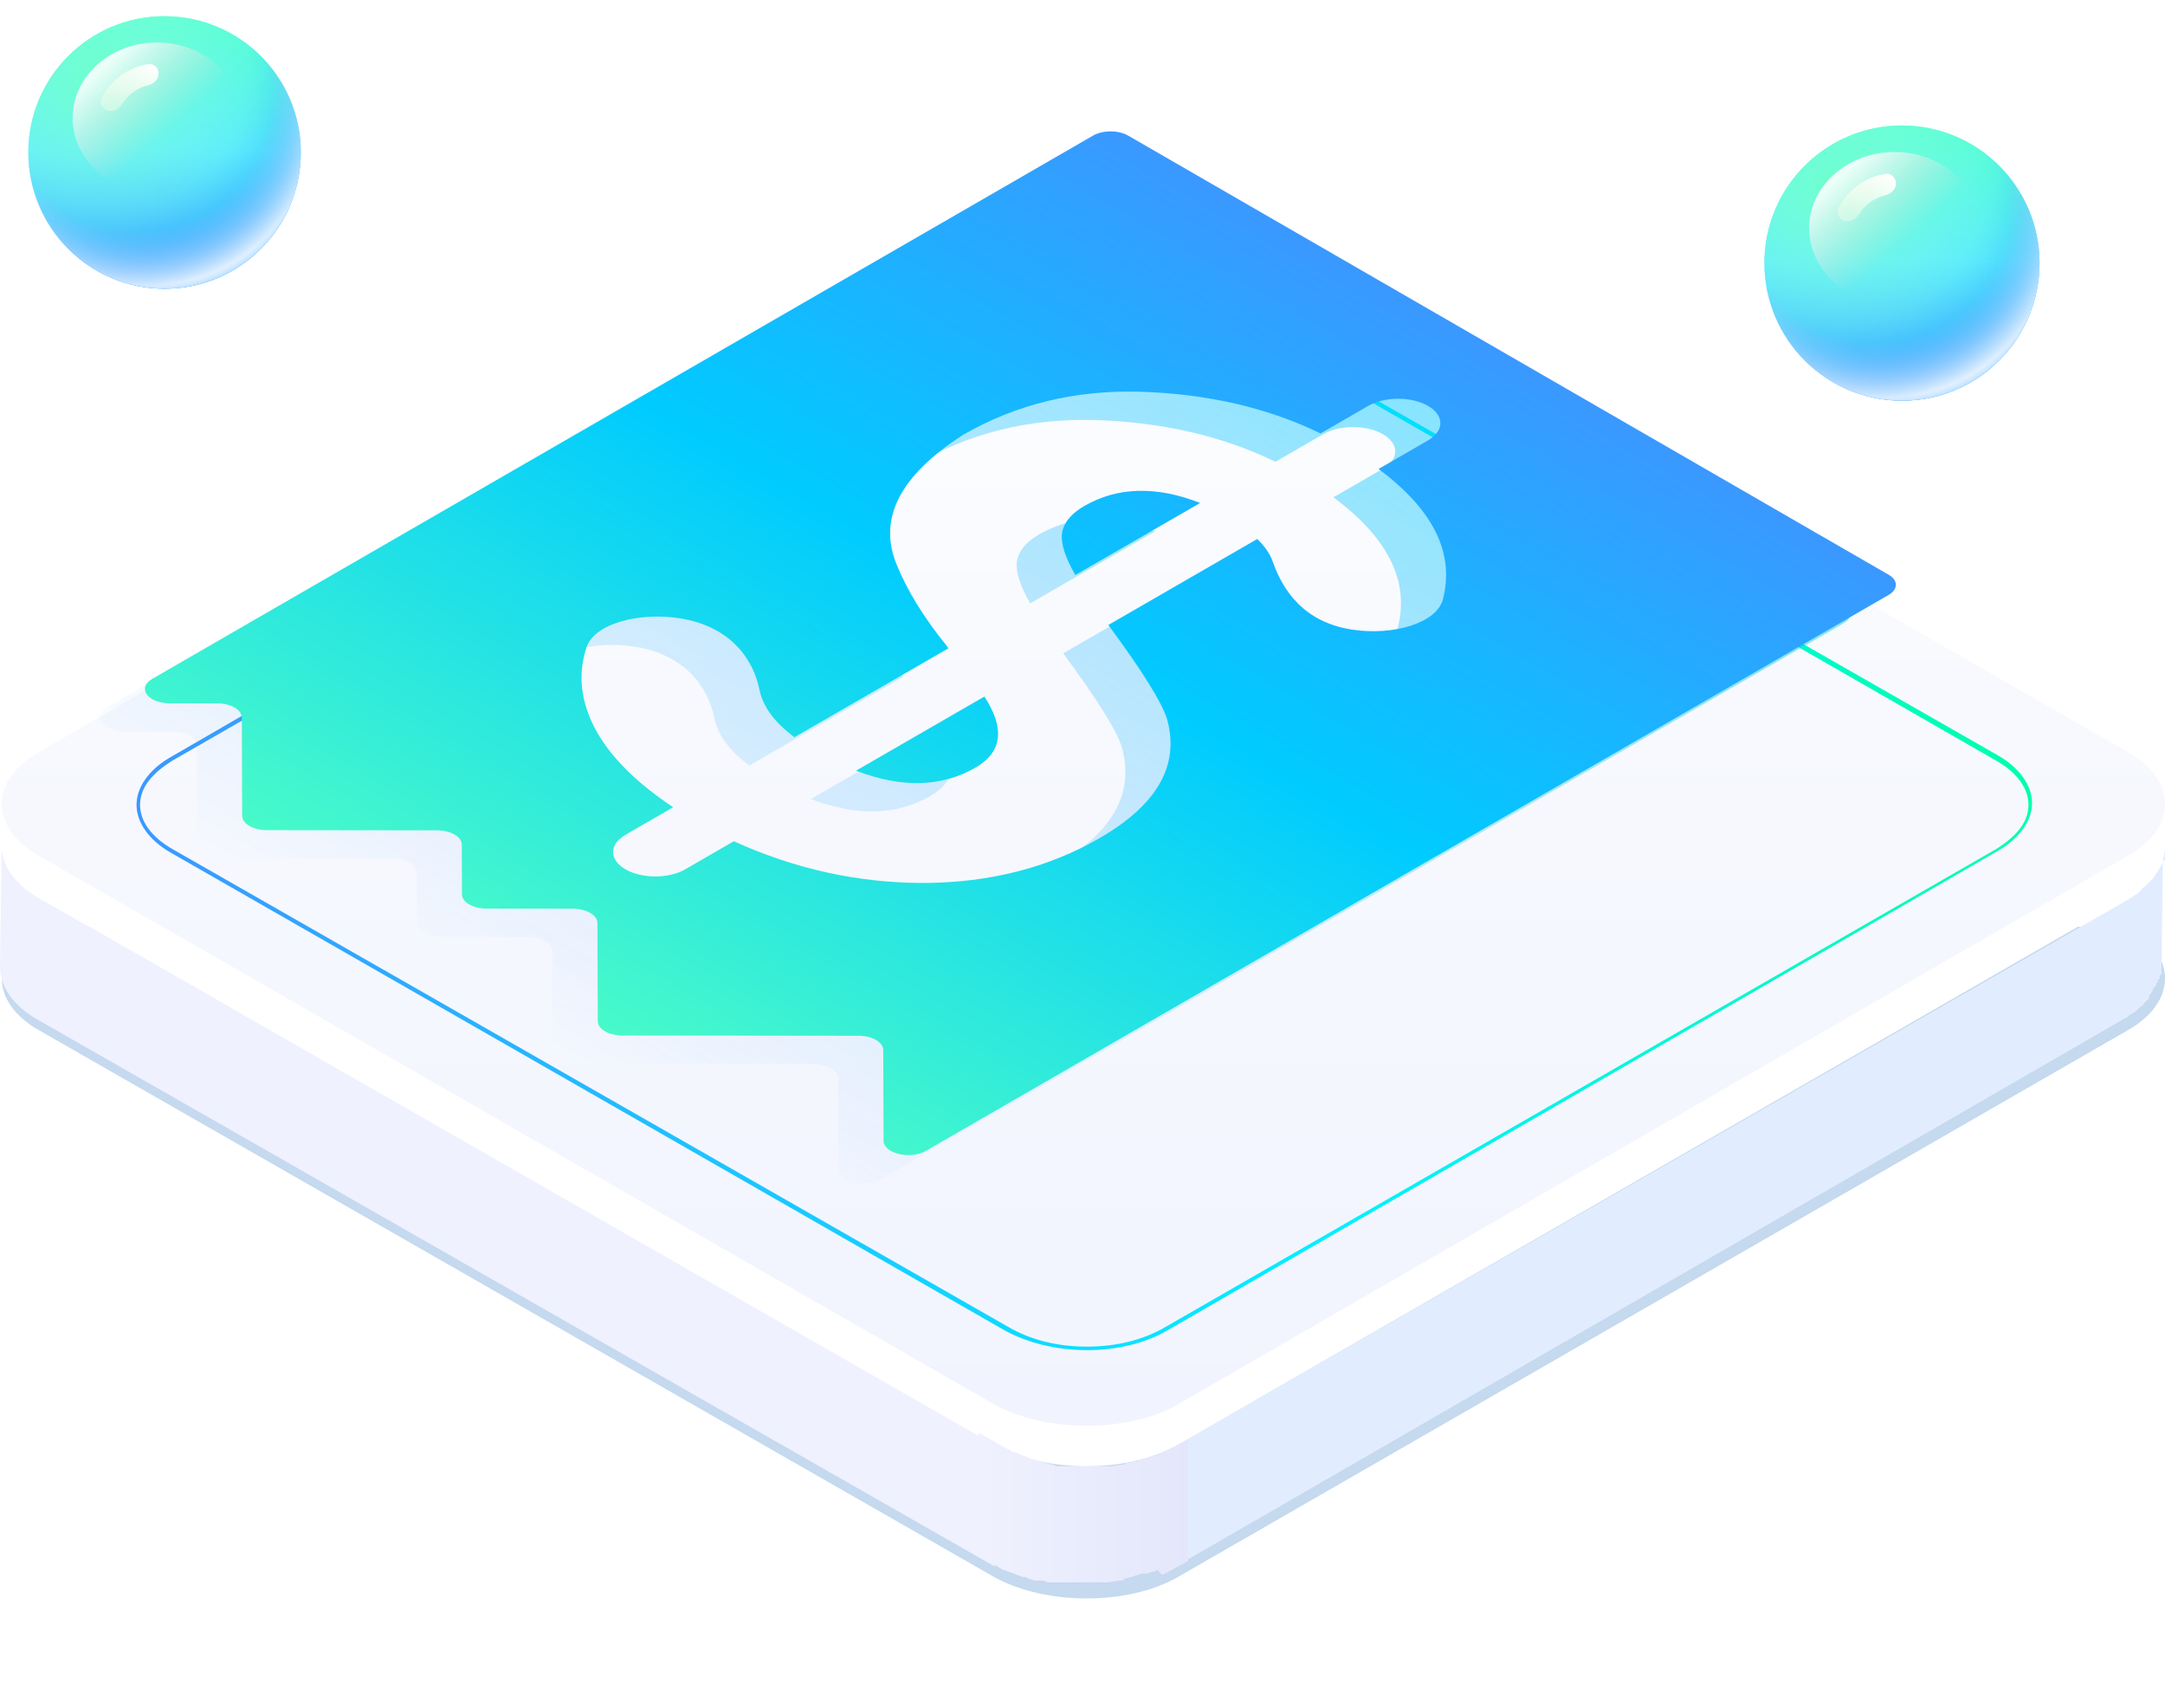 <svg width="535" height="422" viewBox="0 0 535 422" fill="none" xmlns="http://www.w3.org/2000/svg">
<g clip-path="url(#clip0_862_32065)">
<g filter="url(#filter0_f_862_32065)">
<path d="M9.639 254.554C-2.63 247.6 -2.63 235.866 9.639 228.912L244.496 230.215C256.764 223.262 276.92 223.262 289.627 230.215L525.798 228.912C538.066 235.866 538.066 247.6 525.798 254.554L290.941 389.723C278.673 396.677 258.517 396.677 245.81 389.723L9.639 254.554Z" fill="#C5D9EF"/>
</g>
<path d="M535 210.157C535 210.592 535 211.027 535 211.027C535 211.461 535 211.461 535 211.896C535 212.331 535 212.765 534.562 212.765C534.562 213.2 534.562 213.2 534.124 213.634C534.124 214.069 533.686 214.069 533.686 214.504C533.248 214.938 533.248 215.373 532.809 215.808C532.371 216.242 532.371 216.677 531.933 217.111C531.933 217.111 531.933 217.111 531.495 217.546C531.057 217.981 530.619 218.415 530.18 218.85C529.742 219.285 529.304 219.285 529.304 219.719C528.866 220.154 528.866 220.154 528.428 220.588C527.99 221.023 527.551 221.023 527.113 221.458C526.675 221.892 526.237 221.892 525.799 222.327L290.942 357.061L290.504 387.05L525.361 251.447C525.361 251.447 525.799 251.447 525.799 251.012C526.237 251.012 526.237 250.578 526.675 250.578C527.113 250.143 527.551 250.143 527.99 249.708C528.428 249.274 528.428 249.274 528.866 248.839C529.304 248.404 529.742 248.404 529.742 247.97C530.18 247.535 530.619 247.101 531.057 246.666C531.057 246.666 531.057 246.666 531.057 246.231C531.057 245.797 531.495 245.797 531.495 245.362L531.933 244.927C531.933 244.927 531.933 244.927 531.933 244.493C532.371 244.058 532.371 243.624 532.809 243.624C532.809 243.624 532.809 243.624 532.809 243.189C532.809 242.754 533.248 242.754 533.248 242.32C533.248 242.32 533.248 241.885 533.686 241.885C533.686 241.885 533.686 241.885 533.686 241.45C533.686 241.016 533.686 241.016 534.124 240.581V240.147C534.124 239.712 534.124 239.277 534.124 239.277C534.124 238.843 534.124 238.843 534.124 238.408C534.124 238.408 534.124 238.408 534.124 237.973L534.562 207.984C535 209.288 535 209.723 535 210.157Z" fill="#E1EDFF"/>
<path d="M9.64 221.892C3.505 218.415 0.438 213.634 0.438 208.854L0 238.843C0 243.623 3.067 248.404 9.201 251.881L245.811 387.05L246.249 357.061L9.64 221.892Z" fill="#EFF1FE"/>
<path d="M525.798 196.25C538.066 203.204 538.066 214.939 525.798 221.893L290.941 357.061C278.673 364.015 258.517 364.015 245.81 357.061L9.639 221.893C-2.63 214.939 -2.63 203.204 9.639 196.25L244.496 60.647C256.764 53.693 276.92 53.693 289.627 60.647L525.798 196.25Z" fill="white"/>
<path d="M9.639 211.461C-2.63 204.507 -2.63 192.772 9.639 185.818L244.496 50.215C256.764 43.261 276.92 43.261 289.627 50.215L525.798 185.818C538.066 192.772 538.066 204.507 525.798 211.461L290.941 347.064C278.673 354.018 258.517 354.018 245.81 347.064L9.639 211.461Z" fill="url(#paint0_linear_862_32065)"/>
<path d="M268.595 333.591C261.146 333.591 254.136 331.853 248.439 328.811L42.063 210.593C36.805 207.55 33.738 203.204 33.738 198.858C33.738 194.512 36.805 190.165 42.063 187.123L247.125 68.47C252.383 65.428 259.394 63.69 266.842 63.69C274.291 63.69 281.302 65.428 286.998 68.47L493.812 186.688C499.07 189.731 502.137 194.077 502.137 198.423C502.137 202.769 499.07 207.116 493.812 210.158L288.312 328.811C283.054 331.853 276.044 333.591 268.595 333.591ZM267.28 64.993C259.832 64.993 253.259 66.732 248.001 69.774L42.502 187.992C37.682 191.035 34.615 194.512 34.615 198.858C34.615 202.769 37.244 206.681 42.502 209.723L249.316 327.941C254.574 330.984 261.146 332.722 268.595 332.722C276.044 332.722 282.616 330.984 287.874 327.941L493.374 209.723C498.194 206.681 501.261 203.204 501.261 198.858C501.261 194.946 498.632 191.035 493.374 187.992L286.56 69.34C281.302 66.297 274.291 64.993 267.28 64.993Z" fill="url(#paint1_linear_862_32065)"/>
<path d="M287.875 388.788C288.751 388.353 292.694 386.18 293.571 385.745V355.756C292.694 356.191 289.189 357.929 288.313 358.364C287.875 358.364 287.875 358.798 287.436 358.798C286.56 359.233 285.684 359.668 284.807 359.668C284.369 359.668 284.369 360.102 283.931 360.102C283.493 360.102 283.055 360.537 282.178 360.537C281.74 360.537 281.302 360.972 280.864 360.972C280.426 360.972 279.549 361.406 279.111 361.406C278.673 361.406 278.235 361.406 277.797 361.841C276.482 361.841 275.606 362.275 274.291 362.275C273.853 362.275 273.415 362.275 272.977 362.275C272.101 362.275 271.662 362.275 270.786 362.275C270.348 362.275 269.91 362.275 269.472 362.275C269.033 362.275 268.157 362.275 267.719 362.275C267.281 362.275 266.843 362.275 266.404 362.275C265.966 362.275 265.528 362.275 264.652 362.275C264.214 362.275 263.775 362.275 263.337 362.275C262.899 362.275 262.461 362.275 261.585 362.275C261.146 362.275 260.708 362.275 260.27 361.841C259.832 361.841 258.956 361.841 258.517 361.406C258.079 361.406 257.641 361.406 257.203 360.972C256.327 360.972 255.888 360.537 255.012 360.537C254.574 360.537 254.136 360.537 254.136 360.102C252.821 359.668 251.945 359.233 250.63 358.798C250.192 358.798 249.754 358.364 248.878 357.929C248.44 357.929 248.44 357.495 248.001 357.495C247.125 357.06 242.744 354.452 241.867 354.018V384.441C242.744 384.876 246.687 387.049 247.125 387.484C247.563 387.484 247.563 387.918 248.001 387.918C248.44 387.918 248.878 388.353 249.316 388.353C250.63 388.788 251.507 389.222 252.821 389.657C252.821 389.657 252.821 389.657 253.259 389.657C253.698 389.657 253.698 389.657 254.136 390.091C254.574 390.091 255.45 390.526 255.888 390.526H256.327C256.765 390.526 256.765 390.526 257.203 390.526C257.641 390.526 258.079 390.526 258.956 390.961C259.394 390.961 259.394 390.961 259.832 390.961C260.27 390.961 260.27 390.961 260.708 390.961C261.146 390.961 261.585 390.961 262.023 390.961C262.461 390.961 262.461 390.961 262.899 390.961C263.337 390.961 263.337 390.961 263.775 390.961C264.214 390.961 264.652 390.961 265.09 390.961C265.528 390.961 265.528 390.961 265.966 390.961C265.966 390.961 266.404 390.961 266.843 390.961C267.281 390.961 268.157 390.961 268.595 390.961C269.033 390.961 269.033 390.961 269.472 390.961H269.91C270.786 390.961 271.224 390.961 272.101 390.961C272.539 390.961 272.539 390.961 272.977 390.961C272.977 390.961 272.977 390.961 273.415 390.961C274.73 390.961 275.606 390.526 276.92 390.526C277.359 390.526 277.797 390.526 277.797 390.091C278.235 390.091 279.111 389.657 279.549 389.657C279.988 389.657 280.426 389.222 280.864 389.222C281.302 389.222 281.74 388.788 282.617 388.788H283.055H283.493C284.369 388.353 285.246 388.353 286.122 387.918C286.998 389.222 287.436 389.222 287.875 388.788Z" fill="url(#paint2_linear_862_32065)"/>
<path opacity="0.48" fill-rule="evenodd" clip-rule="evenodd" d="M267.625 40.5L455.553 149C457.944 150.381 457.944 152.619 455.553 154L217.646 291.355C213.792 293.58 207.203 292.009 207.192 288.862L207.115 266.443C207.109 264.496 204.376 262.918 201.004 262.915L142.679 262.848C139.307 262.844 136.574 261.267 136.568 259.319L136.485 235.042C136.478 233.095 133.746 231.517 130.373 231.513L109.119 231.489C105.746 231.485 103.014 229.908 103.007 227.961L102.965 215.689C102.958 213.742 100.226 212.165 96.853 212.161L54.804 212.113C51.431 212.109 48.699 210.532 48.692 208.584L48.609 184.307C48.602 182.36 45.87 180.782 42.498 180.778L30.79 180.765C25.341 180.759 22.619 176.954 26.472 174.73L258.965 40.5C261.356 39.119 265.234 39.119 267.625 40.5ZM217.131 225.163C233.44 225.079 247.911 221.391 260.544 214.096C274.794 205.869 280.375 196.115 277.287 184.833C276.111 180.761 271.261 172.957 262.737 161.42L299.536 140.174C301.407 141.974 302.69 143.859 303.387 145.831C305.873 152.865 311.027 160.764 323.059 162.577C333.12 164.093 343.905 160.993 345.423 155.054C348.34 143.642 343.034 132.914 329.504 122.872L341.732 115.812C345.81 113.457 345.81 109.64 341.732 107.286C337.654 104.931 331.043 104.931 326.965 107.286L315.177 114.091C302.1 107.728 287.187 104.292 270.437 103.781C254.423 103.356 239.878 106.918 226.804 114.466C211.379 124.39 205.872 134.95 210.282 146.147C212.928 152.764 217.117 159.593 222.848 166.634L223.069 167.015L223.289 167.143L185.168 189.152C180.236 185.48 177.355 181.567 176.525 177.414C175.025 169.913 169.388 161.704 156.751 159.762C146.682 158.216 135.743 161.061 133.784 166.969C132.131 171.953 132.142 177.013 133.817 182.15C136.61 190.718 143.738 198.819 155.199 206.454L143.412 213.26C139.334 215.614 139.334 219.431 143.412 221.786C147.49 224.14 154.102 224.14 158.18 221.786L170.187 214.853C185.322 221.725 200.97 225.162 217.131 225.163ZM251.272 138.771C251.712 136.141 253.548 133.893 256.78 132.027C265.006 127.278 274.556 127.024 285.429 131.266L254.58 149.077C252.081 144.751 250.978 141.315 251.272 138.771ZM200.376 197.424L232.107 179.104C237.251 186.993 236.518 192.846 229.907 196.663C221.534 201.497 211.69 201.751 200.376 197.424Z" fill="url(#paint3_linear_862_32065)"/>
<path fill-rule="evenodd" clip-rule="evenodd" d="M278.773 33.5L466.701 142C469.092 143.381 469.092 145.619 466.701 147L228.794 284.355C224.941 286.58 218.351 285.009 218.341 281.862L218.264 259.443C218.257 257.496 215.525 255.918 212.152 255.915L153.828 255.848C150.455 255.844 147.723 254.267 147.716 252.319L147.633 228.042C147.626 226.095 144.894 224.517 141.522 224.513L120.267 224.489C116.895 224.485 114.162 222.908 114.156 220.961L114.114 208.689C114.107 206.742 111.375 205.165 108.002 205.161L65.952 205.113C62.58 205.109 59.847 203.532 59.841 201.584L59.758 177.307C59.751 175.36 57.019 173.782 53.646 173.778L41.939 173.765C36.489 173.759 33.767 169.954 37.621 167.73L270.113 33.5C272.505 32.119 276.382 32.119 278.773 33.5ZM228.28 218.163C244.588 218.079 259.059 214.391 271.693 207.096C285.942 198.869 291.523 189.115 288.436 177.833C287.259 173.761 282.409 165.957 273.885 154.42L310.684 133.174C312.555 134.974 313.839 136.859 314.536 138.831C317.022 145.865 322.176 153.764 334.208 155.577C344.268 157.093 355.053 153.993 356.571 148.054C359.489 136.642 354.183 125.914 340.653 115.872L352.881 108.812C356.959 106.457 356.959 102.64 352.881 100.286C348.803 97.931 342.191 97.931 338.113 100.286L326.326 107.091C313.248 100.728 298.335 97.292 281.586 96.781C265.571 96.356 251.027 99.918 237.952 107.466C222.528 117.39 217.02 127.95 221.431 139.147C224.077 145.764 228.265 152.593 233.997 159.634L234.217 160.015L234.438 160.143L196.316 182.152C191.385 178.48 188.504 174.567 187.673 170.414C186.174 162.913 180.537 154.704 167.899 152.762C157.831 151.216 146.891 154.061 144.932 159.969C143.279 164.953 143.291 170.013 144.965 175.15C147.759 183.718 154.886 191.819 166.348 199.454L154.561 206.26C150.483 208.614 150.483 212.431 154.561 214.786C158.639 217.14 165.25 217.14 169.328 214.786L181.336 207.853C196.47 214.725 212.118 218.162 228.28 218.163ZM262.42 131.771C262.86 129.141 264.696 126.893 267.928 125.027C276.155 120.278 285.705 120.024 296.578 124.266L265.728 142.077C263.23 137.751 262.127 134.315 262.42 131.771ZM211.525 190.424L243.256 172.104C248.4 179.993 247.666 185.846 241.056 189.663C232.682 194.497 222.838 194.751 211.525 190.424Z" fill="url(#paint4_linear_862_32065)"/>
<circle cx="40.667" cy="37.667" r="33.667" fill="url(#paint5_linear_862_32065)"/>
<circle cx="40.667" cy="37.667" r="33.667" fill="url(#paint6_radial_862_32065)"/>
<circle cx="40.667" cy="37.667" r="33.667" fill="url(#paint7_radial_862_32065)"/>
<circle cx="40.667" cy="37.667" r="33.667" fill="url(#paint8_radial_862_32065)"/>
<circle cx="40.667" cy="37.667" r="33.667" fill="url(#paint9_radial_862_32065)"/>
<g style="mix-blend-mode:lighten">
<ellipse cx="38.843" cy="29.149" rx="20.89" ry="18.659" fill="url(#paint10_linear_862_32065)"/>
</g>
<g style="mix-blend-mode:lighten">
<path d="M26.628 27.315C25.277 26.895 24.503 25.445 25.14 24.181C26.249 21.982 27.872 20.067 29.888 18.61C31.904 17.152 34.23 16.209 36.666 15.844C38.066 15.635 39.201 16.823 39.176 18.239C39.152 19.654 37.969 20.75 36.591 21.074C35.266 21.385 34.008 21.956 32.892 22.763C31.776 23.57 30.84 24.586 30.13 25.747C29.391 26.954 27.98 27.735 26.628 27.315Z" fill="url(#paint11_linear_862_32065)"/>
</g>
<circle cx="470" cy="65" r="34" fill="url(#paint12_linear_862_32065)"/>
<circle cx="470" cy="65" r="34" fill="url(#paint13_radial_862_32065)"/>
<circle cx="470" cy="65" r="34" fill="url(#paint14_radial_862_32065)"/>
<circle cx="470" cy="65" r="34" fill="url(#paint15_radial_862_32065)"/>
<circle cx="470" cy="65" r="34" fill="url(#paint16_radial_862_32065)"/>
<g style="mix-blend-mode:lighten">
<ellipse cx="468.157" cy="56.398" rx="21.096" ry="18.843" fill="url(#paint17_linear_862_32065)"/>
</g>
<g style="mix-blend-mode:lighten">
<path d="M455.824 54.546C454.459 54.122 453.678 52.658 454.321 51.381C455.441 49.16 457.081 47.227 459.116 45.755C461.152 44.282 463.501 43.33 465.961 42.962C467.375 42.75 468.521 43.951 468.497 45.38C468.472 46.809 467.277 47.916 465.885 48.243C464.548 48.557 463.277 49.134 462.15 49.949C461.023 50.764 460.078 51.79 459.361 52.962C458.615 54.182 457.189 54.97 455.824 54.546Z" fill="url(#paint18_linear_862_32065)"/>
</g>
</g>
<defs>
<filter id="filter0_f_862_32065" x="-10.562" y="214" width="556.562" height="191.938" filterUnits="userSpaceOnUse" color-interpolation-filters="sRGB">
<feFlood flood-opacity="0" result="BackgroundImageFix"/>
<feBlend mode="normal" in="SourceGraphic" in2="BackgroundImageFix" result="shape"/>
<feGaussianBlur stdDeviation="5.5" result="effect1_foregroundBlur_862_32065"/>
</filter>
<linearGradient id="paint0_linear_862_32065" x1="267.84" y1="352.232" x2="267.84" y2="44.998" gradientUnits="userSpaceOnUse">
<stop stop-color="#F1F4FE"/>
<stop offset="0.58" stop-color="#F7F9FE"/>
<stop offset="1" stop-color="white"/>
</linearGradient>
<linearGradient id="paint1_linear_862_32065" x1="33.384" y1="198.621" x2="502.289" y2="198.621" gradientUnits="userSpaceOnUse">
<stop stop-color="#3A98FF"/>
<stop offset="0.628" stop-color="#00F0FF"/>
<stop offset="1" stop-color="#00FFAC"/>
</linearGradient>
<linearGradient id="paint2_linear_862_32065" x1="242.582" y1="373.938" x2="293.464" y2="373.938" gradientUnits="userSpaceOnUse">
<stop stop-color="#EFF1FE"/>
<stop offset="1" stop-color="#E4E7FB"/>
</linearGradient>
<linearGradient id="paint3_linear_862_32065" x1="361.589" y1="94.75" x2="233.442" y2="316.707" gradientUnits="userSpaceOnUse">
<stop stop-color="#00CBFF"/>
<stop offset="1" stop-color="#3A98FF" stop-opacity="0"/>
</linearGradient>
<linearGradient id="paint4_linear_862_32065" x1="372.737" y1="87.75" x2="244.59" y2="309.707" gradientUnits="userSpaceOnUse">
<stop stop-color="#3A98FF"/>
<stop offset="0.456" stop-color="#00CBFF"/>
<stop offset="1" stop-color="#48FAC9"/>
</linearGradient>
<linearGradient id="paint5_linear_862_32065" x1="40.667" y1="4" x2="40.667" y2="71.333" gradientUnits="userSpaceOnUse">
<stop stop-color="#40FFC6"/>
<stop offset="0.493" stop-color="#4AE6FF"/>
<stop offset="1" stop-color="#2595FF"/>
</linearGradient>
<radialGradient id="paint6_radial_862_32065" cx="0" cy="0" r="1" gradientUnits="userSpaceOnUse" gradientTransform="translate(26.839 17.226) rotate(62.622) scale(75.826)">
<stop offset="0.462" stop-color="#2AA8FF" stop-opacity="0"/>
<stop offset="0.895" stop-color="#2595FF"/>
</radialGradient>
<radialGradient id="paint7_radial_862_32065" cx="0" cy="0" r="1" gradientUnits="userSpaceOnUse" gradientTransform="translate(24.434 18.429) rotate(56.626) scale(90.708)">
<stop stop-color="#6EFFCE"/>
<stop offset="0.57" stop-color="#A5FFFD" stop-opacity="0"/>
</radialGradient>
<radialGradient id="paint8_radial_862_32065" cx="0" cy="0" r="1" gradientUnits="userSpaceOnUse" gradientTransform="translate(34.054 24.441) rotate(63.435) scale(48.359)">
<stop offset="0.672" stop-color="#9EC6FD" stop-opacity="0"/>
<stop offset="1" stop-color="white"/>
</radialGradient>
<radialGradient id="paint9_radial_862_32065" cx="0" cy="0" r="1" gradientUnits="userSpaceOnUse" gradientTransform="translate(37.027 30.387) rotate(62.038) scale(41.722)">
<stop offset="0.961" stop-color="#2AA8FF" stop-opacity="0"/>
<stop offset="1" stop-color="#058AFF" stop-opacity="0.26"/>
</radialGradient>
<linearGradient id="paint10_linear_862_32065" x1="26.906" y1="15.305" x2="41.967" y2="32.032" gradientUnits="userSpaceOnUse">
<stop stop-color="white" stop-opacity="0.86"/>
<stop offset="1" stop-color="#D9D9D9" stop-opacity="0"/>
</linearGradient>
<linearGradient id="paint11_linear_862_32065" x1="38.847" y1="17.193" x2="29.747" y2="27.657" gradientUnits="userSpaceOnUse">
<stop stop-color="white"/>
<stop offset="1" stop-color="#FFFFE9" stop-opacity="0.38"/>
</linearGradient>
<linearGradient id="paint12_linear_862_32065" x1="470" y1="31" x2="470" y2="99" gradientUnits="userSpaceOnUse">
<stop stop-color="#40FFC6"/>
<stop offset="0.493" stop-color="#4AE6FF"/>
<stop offset="1" stop-color="#2595FF"/>
</linearGradient>
<radialGradient id="paint13_radial_862_32065" cx="0" cy="0" r="1" gradientUnits="userSpaceOnUse" gradientTransform="translate(456.036 44.357) rotate(62.622) scale(76.577)">
<stop offset="0.462" stop-color="#2AA8FF" stop-opacity="0"/>
<stop offset="0.895" stop-color="#2595FF"/>
</radialGradient>
<radialGradient id="paint14_radial_862_32065" cx="0" cy="0" r="1" gradientUnits="userSpaceOnUse" gradientTransform="translate(453.607 45.571) rotate(56.626) scale(91.606)">
<stop stop-color="#6EFFCE"/>
<stop offset="0.57" stop-color="#A5FFFD" stop-opacity="0"/>
</radialGradient>
<radialGradient id="paint15_radial_862_32065" cx="0" cy="0" r="1" gradientUnits="userSpaceOnUse" gradientTransform="translate(463.321 51.643) rotate(63.435) scale(48.837)">
<stop offset="0.672" stop-color="#9EC6FD" stop-opacity="0"/>
<stop offset="1" stop-color="white"/>
</radialGradient>
<radialGradient id="paint16_radial_862_32065" cx="0" cy="0" r="1" gradientUnits="userSpaceOnUse" gradientTransform="translate(466.324 57.649) rotate(62.038) scale(42.135)">
<stop offset="0.961" stop-color="#2AA8FF" stop-opacity="0"/>
<stop offset="1" stop-color="#058AFF" stop-opacity="0.26"/>
</radialGradient>
<linearGradient id="paint17_linear_862_32065" x1="456.102" y1="42.417" x2="471.312" y2="59.31" gradientUnits="userSpaceOnUse">
<stop stop-color="white" stop-opacity="0.86"/>
<stop offset="1" stop-color="#D9D9D9" stop-opacity="0"/>
</linearGradient>
<linearGradient id="paint18_linear_862_32065" x1="468.164" y1="44.324" x2="458.974" y2="54.891" gradientUnits="userSpaceOnUse">
<stop stop-color="white"/>
<stop offset="1" stop-color="#FFFFE9" stop-opacity="0.38"/>
</linearGradient>
<clipPath id="clip0_862_32065">
<rect width="535" height="422" fill="white"/>
</clipPath>
</defs>
</svg>
